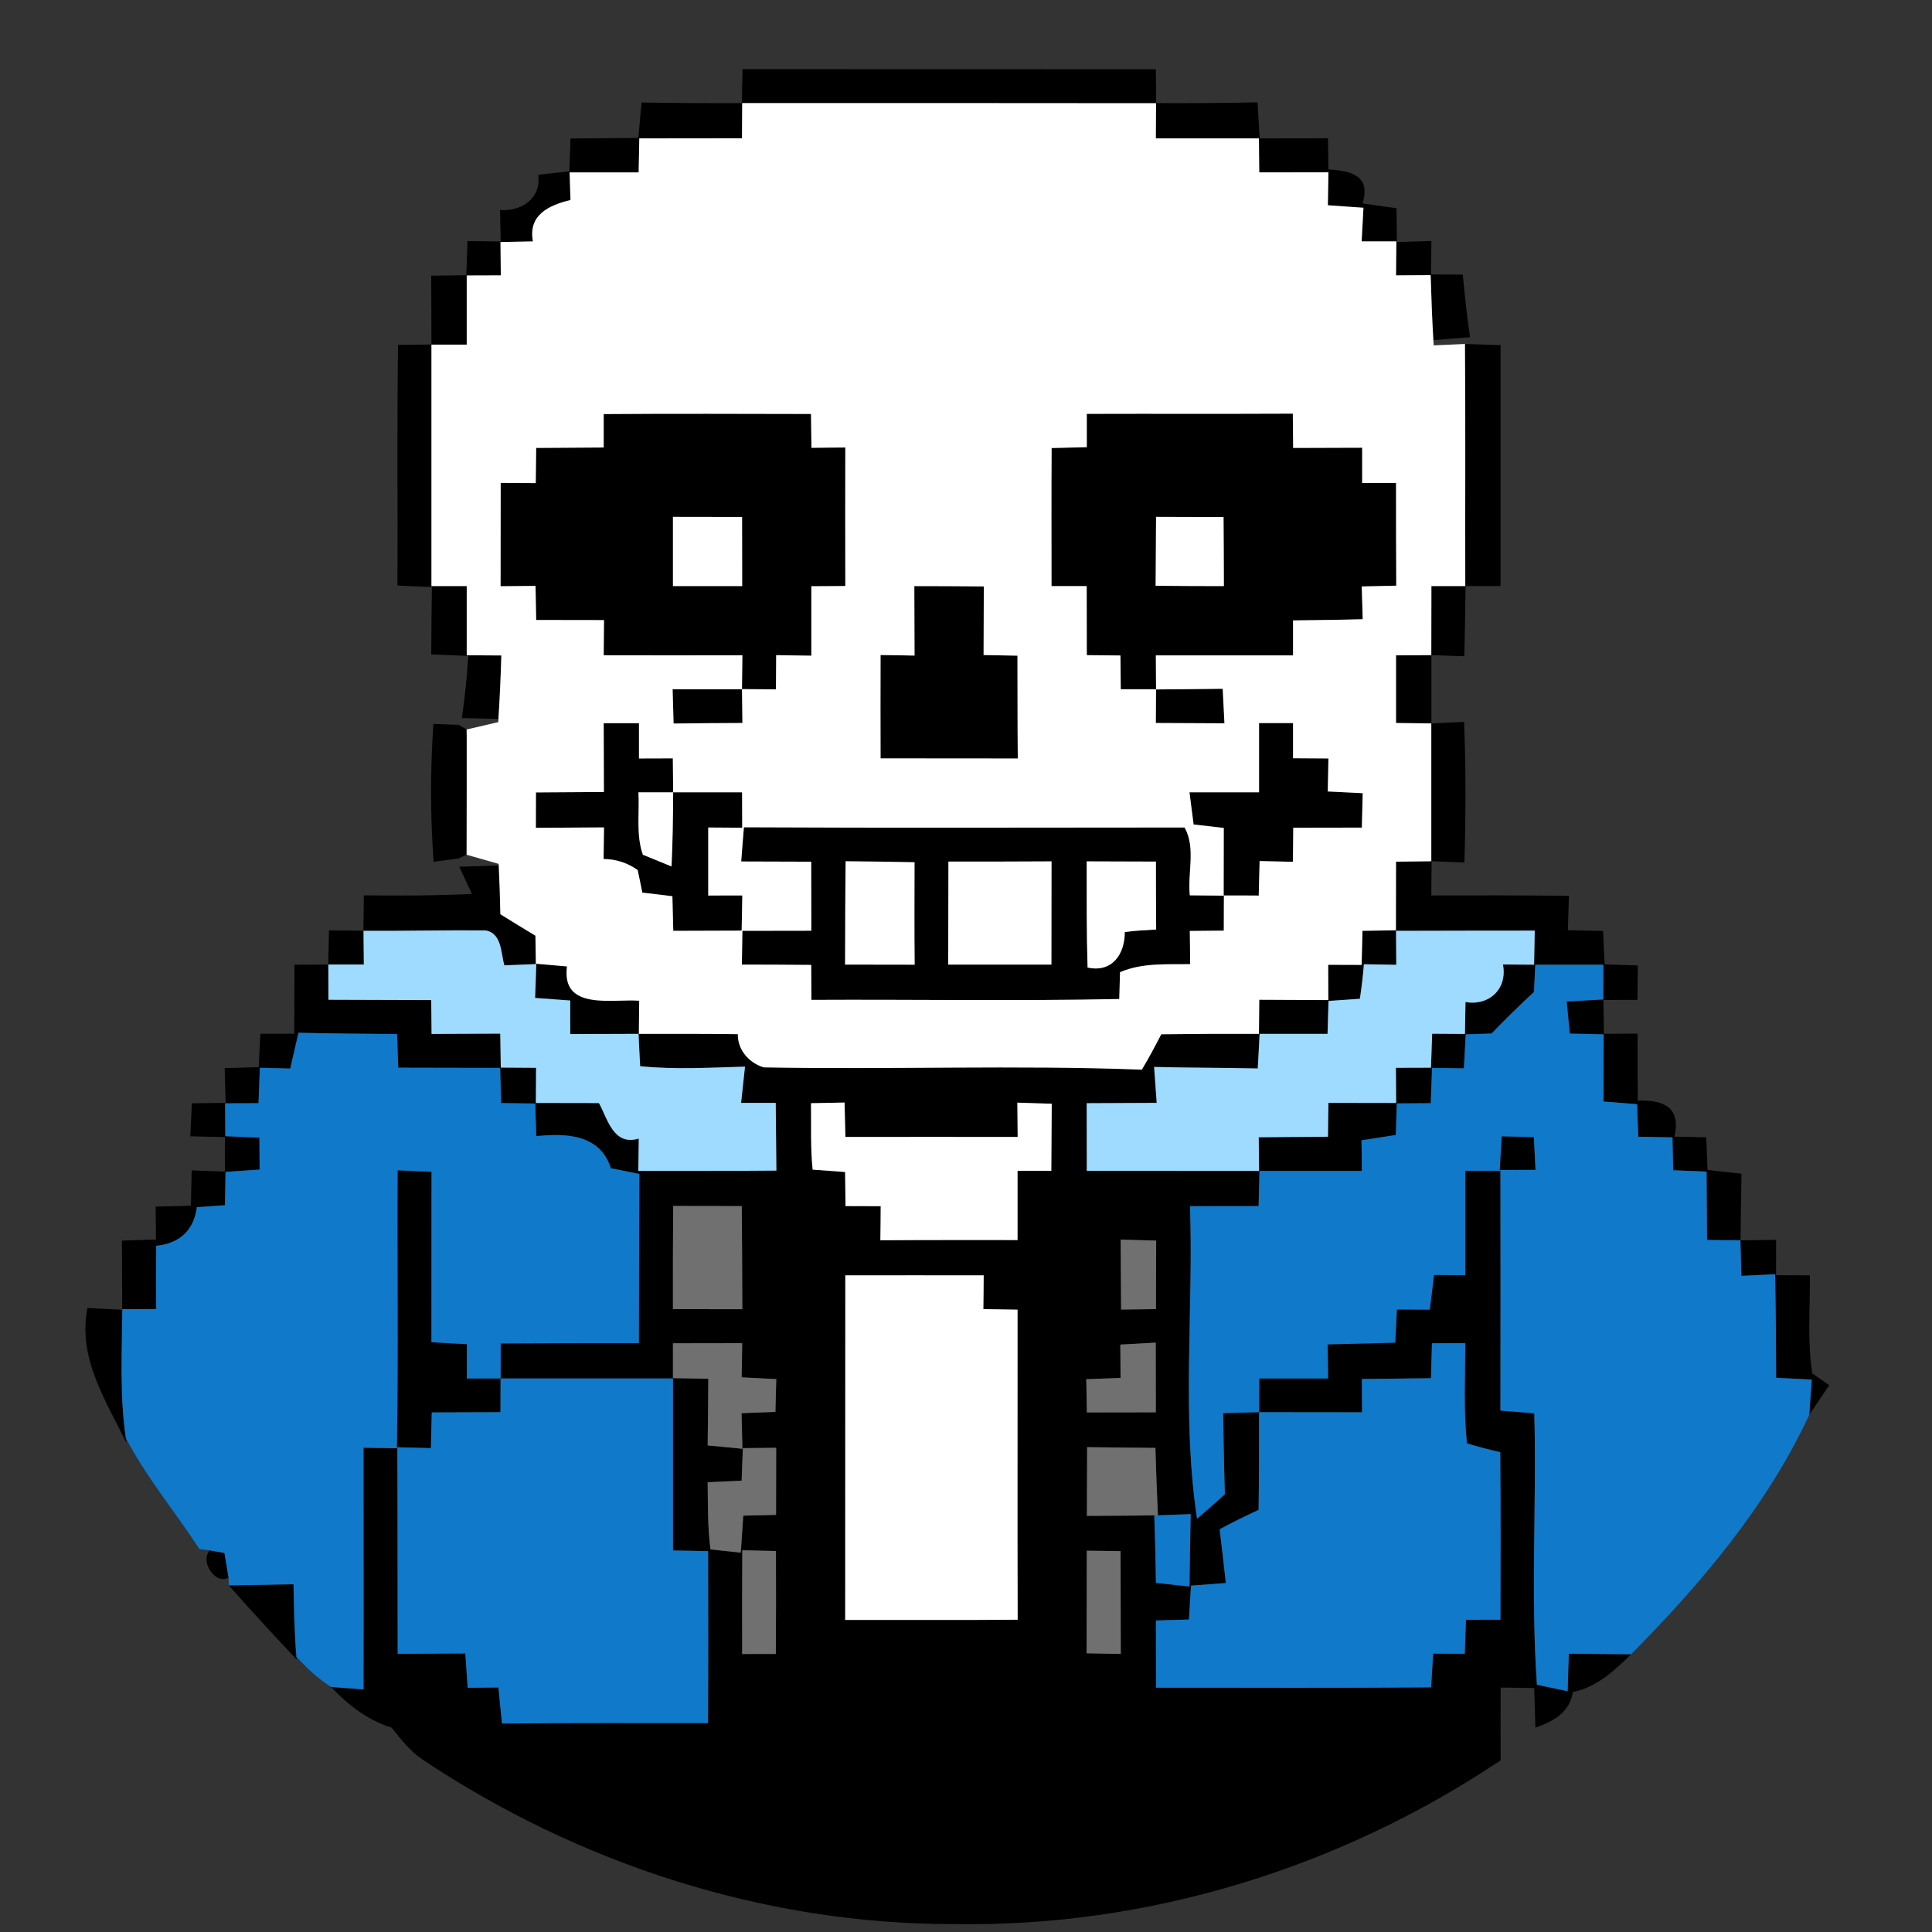 <?xml version="1.0" encoding="UTF-8" ?>
<!DOCTYPE svg PUBLIC "-//W3C//DTD SVG 1.1//EN" "http://www.w3.org/Graphics/SVG/1.1/DTD/svg11.dtd">
<svg width="178pt" height="178pt" viewBox="0 0 178 178" version="1.1" xmlns="http://www.w3.org/2000/svg">
<rect x="0" y="0" width="178" height="178" fill="#333333" stroke="none"/>
<g id="#000000ff">
<path fill="#000000" opacity="1.00" d=" M 68.41 6.37 C 81.10 6.38 93.80 6.37 106.49 6.38 C 106.50 7.16 106.51 8.72 106.52 9.50 C 109.63 9.51 112.75 9.50 115.86 9.43 C 115.91 10.26 116.01 11.92 116.06 12.75 C 118.15 12.75 120.25 12.75 122.35 12.74 C 122.36 13.70 122.38 14.65 122.39 15.61 C 124.47 15.73 126.34 16.19 125.53 18.74 C 126.57 18.89 127.61 19.04 128.66 19.18 C 128.67 19.96 128.69 21.52 128.70 22.30 C 129.49 22.28 131.08 22.23 131.88 22.20 C 131.87 22.97 131.85 24.52 131.84 25.29 C 132.57 25.29 134.04 25.30 134.77 25.30 C 134.96 27.23 135.15 29.16 135.44 31.07 C 134.31 31.15 133.19 31.24 132.06 31.34 C 131.94 29.35 131.87 27.35 131.81 25.35 C 131.01 25.36 129.42 25.37 128.62 25.37 C 128.63 24.59 128.64 23.03 128.65 22.24 C 127.85 22.24 126.25 22.24 125.45 22.24 C 125.49 21.47 125.57 19.92 125.62 19.14 C 124.52 19.06 123.43 18.99 122.34 18.91 C 122.35 18.15 122.38 16.63 122.39 15.87 C 120.26 15.87 118.14 15.88 116.02 15.88 C 116.01 15.10 115.99 13.53 115.99 12.75 C 112.82 12.75 109.65 12.75 106.49 12.75 C 106.50 11.94 106.51 10.32 106.51 9.51 C 93.80 9.49 81.09 9.50 68.38 9.50 C 68.37 10.31 68.36 11.93 68.36 12.74 C 65.20 12.75 62.05 12.75 58.90 12.75 C 58.89 13.53 58.86 15.10 58.84 15.88 C 56.72 15.88 54.60 15.88 52.48 15.88 C 52.50 16.52 52.54 17.79 52.56 18.43 C 50.59 18.90 48.64 19.80 49.10 22.24 C 48.11 22.26 47.11 22.28 46.11 22.30 C 46.12 23.07 46.13 24.60 46.14 25.37 C 45.09 25.38 44.05 25.38 43.00 25.38 C 43.00 27.50 43.00 29.63 43.00 31.75 C 42.19 31.75 40.56 31.75 39.75 31.75 C 39.75 39.17 39.75 46.58 39.75 54.00 C 40.56 54.00 42.19 54.00 43.00 54.00 C 43.00 56.13 43.00 58.25 43.00 60.37 C 43.80 60.37 45.39 60.38 46.19 60.39 C 46.13 62.34 46.05 64.29 45.92 66.24 C 44.80 66.20 43.67 66.18 42.55 66.16 C 42.83 64.26 43.03 62.35 43.14 60.43 C 42.00 60.38 40.87 60.34 39.73 60.29 C 39.75 58.22 39.76 56.15 39.79 54.08 C 39.00 54.05 37.41 53.98 36.62 53.95 C 36.65 46.56 36.57 39.17 36.67 31.78 C 37.44 31.77 38.98 31.75 39.75 31.74 C 39.75 29.63 39.74 27.51 39.73 25.40 C 40.80 25.39 41.88 25.38 42.96 25.36 C 42.99 24.58 43.04 23.00 43.07 22.21 C 43.83 22.22 45.36 22.24 46.13 22.25 C 46.11 21.53 46.08 20.07 46.07 19.35 C 48.03 19.49 49.88 18.30 49.59 16.10 C 50.31 16.02 51.74 15.87 52.46 15.79 C 52.49 14.78 52.53 13.77 52.56 12.76 C 54.65 12.75 56.73 12.73 58.81 12.71 C 58.89 11.89 59.04 10.26 59.11 9.44 C 62.19 9.50 65.27 9.51 68.35 9.50 C 68.36 8.72 68.39 7.16 68.41 6.37 Z" />
<path fill="#000000" opacity="1.00" d=" M 134.97 31.69 C 135.79 31.72 137.43 31.77 138.25 31.80 C 138.25 39.20 138.25 46.59 138.25 53.99 C 137.44 53.99 135.83 54.00 135.03 54.00 C 135.00 56.15 134.96 58.30 134.91 60.46 C 134.16 60.43 132.64 60.39 131.88 60.36 C 131.88 62.46 131.88 64.55 131.88 66.65 C 132.63 66.61 134.14 66.54 134.89 66.51 C 135.06 70.82 135.05 75.14 134.92 79.46 C 134.16 79.43 132.65 79.38 131.90 79.35 C 131.89 80.14 131.87 81.71 131.87 82.50 C 136.09 82.49 140.32 82.48 144.55 82.54 C 144.53 83.33 144.48 84.91 144.45 85.70 C 145.26 85.72 146.88 85.75 147.69 85.77 C 147.74 86.80 147.79 87.82 147.84 88.85 C 148.61 88.88 150.14 88.92 150.90 88.95 C 150.89 89.74 150.87 91.33 150.86 92.12 C 150.08 92.12 148.50 92.13 147.72 92.13 C 147.73 92.91 147.76 94.47 147.78 95.25 C 148.55 95.25 150.10 95.23 150.87 95.23 C 150.87 97.29 150.88 99.35 150.89 101.41 C 153.19 101.31 154.91 101.97 154.27 104.72 C 155.24 104.74 156.22 104.76 157.20 104.78 C 157.24 105.78 157.28 106.79 157.32 107.79 C 158.10 107.88 159.66 108.05 160.45 108.14 C 160.41 110.19 160.38 112.23 160.36 114.28 C 161.18 114.27 162.82 114.24 163.64 114.23 C 163.64 115.04 163.63 116.67 163.63 117.49 C 164.41 117.49 165.97 117.50 166.75 117.50 C 166.78 120.51 166.50 123.56 166.97 126.54 C 167.36 126.81 168.14 127.35 168.53 127.62 C 167.92 128.53 167.30 129.44 166.69 130.35 C 166.75 129.54 166.86 127.92 166.92 127.11 C 166.10 127.06 164.46 126.98 163.64 126.94 C 163.63 123.75 163.61 120.58 163.54 117.40 C 162.76 117.44 161.20 117.51 160.43 117.55 C 160.41 116.73 160.37 115.09 160.35 114.27 C 159.58 114.27 158.04 114.25 157.27 114.24 C 157.26 112.14 157.24 110.04 157.23 107.94 C 156.46 107.91 154.92 107.85 154.15 107.82 C 154.13 107.06 154.10 105.55 154.09 104.79 C 153.30 104.77 151.73 104.74 150.94 104.73 C 150.91 103.98 150.85 102.48 150.83 101.73 C 149.80 101.65 148.77 101.57 147.74 101.49 C 147.74 99.42 147.75 97.36 147.75 95.30 C 146.97 95.28 145.41 95.24 144.63 95.23 C 144.53 94.24 144.44 93.25 144.34 92.27 C 145.19 92.22 146.87 92.13 147.71 92.08 C 147.72 91.28 147.72 89.68 147.72 88.88 C 145.63 88.88 143.54 88.88 141.45 88.88 C 141.42 89.51 141.36 90.76 141.33 91.39 C 139.99 92.63 138.69 93.91 137.42 95.22 C 136.83 95.24 135.64 95.28 135.04 95.30 C 135.00 96.08 134.92 97.65 134.87 98.43 C 134.14 98.42 132.68 98.40 131.94 98.39 C 131.91 99.20 131.85 100.82 131.82 101.64 C 131.04 101.64 129.48 101.65 128.69 101.66 C 128.67 102.39 128.62 103.84 128.60 104.57 C 127.54 104.73 126.49 104.89 125.44 105.06 C 125.45 105.77 125.47 107.18 125.47 107.88 C 122.33 107.88 119.18 107.88 116.04 107.88 C 116.02 108.69 115.98 110.31 115.96 111.12 C 113.85 111.12 111.75 111.12 109.64 111.13 C 109.97 120.72 108.85 130.41 110.29 139.93 C 111.15 139.19 112.00 138.43 112.85 137.67 C 112.77 135.18 112.73 132.69 112.69 130.19 C 113.79 130.16 114.89 130.13 116.00 130.11 C 116.00 133.11 116.00 136.11 115.96 139.11 C 114.74 139.67 113.54 140.26 112.37 140.90 C 112.57 142.54 112.76 144.20 112.94 145.85 C 112.14 145.91 110.53 146.03 109.73 146.09 C 109.67 147.13 109.60 148.17 109.54 149.21 C 108.78 149.23 107.26 149.28 106.50 149.30 C 106.50 151.36 106.50 153.42 106.51 155.49 C 114.96 155.48 123.41 155.54 131.85 155.45 C 131.90 154.68 131.99 153.13 132.04 152.35 C 132.77 152.36 134.22 152.36 134.95 152.37 C 134.98 151.58 135.03 150.02 135.06 149.24 C 135.86 149.23 137.44 149.23 138.24 149.23 C 138.25 144.08 138.27 138.94 138.22 133.79 C 137.18 133.56 136.16 133.29 135.15 132.98 C 134.83 129.92 134.99 126.83 135.00 123.75 C 134.23 123.75 132.70 123.76 131.93 123.76 C 131.91 124.57 131.86 126.18 131.84 126.98 C 129.71 127.00 127.59 127.03 125.47 127.05 C 125.47 127.82 125.48 129.36 125.49 130.12 C 122.32 130.12 119.16 130.12 116.00 130.11 C 116.00 129.33 116.01 127.78 116.01 127.00 C 118.13 127.00 120.24 127.00 122.36 127.00 C 122.35 126.21 122.33 124.64 122.32 123.86 C 124.40 123.80 126.47 123.75 128.55 123.70 C 128.59 122.93 128.66 121.41 128.70 120.64 C 129.46 120.64 130.97 120.65 131.73 120.66 C 131.86 119.59 131.99 118.53 132.12 117.46 C 132.84 117.47 134.28 117.48 135.00 117.48 C 135.00 114.28 135.00 111.08 135.00 107.87 C 135.81 107.87 137.43 107.87 138.24 107.87 C 138.25 115.23 138.25 122.60 138.24 129.96 C 139.02 130.02 140.58 130.15 141.36 130.21 C 141.58 138.55 141.02 146.91 141.60 155.22 C 142.31 155.37 143.72 155.66 144.43 155.81 C 144.45 154.95 144.51 153.22 144.54 152.36 C 146.45 152.37 148.36 152.39 150.28 152.41 C 148.74 153.92 147.11 155.45 144.92 155.89 C 144.62 157.77 143.11 158.61 141.46 159.17 C 141.43 158.26 141.38 156.43 141.35 155.52 C 140.58 155.51 139.03 155.49 138.26 155.48 C 138.25 157.71 138.25 159.94 138.26 162.18 C 123.50 172.08 105.77 177.57 87.97 177.27 C 70.56 177.32 53.34 171.74 38.91 162.10 C 37.77 161.33 36.93 160.23 36.08 159.17 C 33.88 158.49 32.06 157.08 30.50 155.42 C 31.25 155.48 32.74 155.60 33.49 155.65 C 33.51 148.23 33.49 140.80 33.49 133.38 C 34.26 133.39 35.79 133.42 36.56 133.43 C 36.71 124.89 36.58 116.35 36.63 107.82 C 37.42 107.85 38.98 107.93 39.76 107.96 C 39.75 113.20 39.75 118.43 39.75 123.66 C 40.84 123.72 41.93 123.78 43.02 123.84 C 43.02 124.63 43.01 126.21 43.01 127.00 C 43.79 127.00 45.35 127.00 46.12 127.00 C 46.12 127.78 46.11 129.34 46.11 130.11 C 44.00 130.12 41.89 130.12 39.78 130.13 C 39.75 131.22 39.72 132.32 39.70 133.42 C 38.93 133.40 37.38 133.36 36.61 133.34 C 36.64 139.69 36.62 146.04 36.64 152.38 C 38.72 152.36 40.80 152.35 42.87 152.33 C 42.93 153.12 43.03 154.71 43.09 155.50 C 43.80 155.49 45.21 155.48 45.92 155.47 C 46.03 156.57 46.14 157.68 46.25 158.79 C 52.57 158.72 58.90 158.75 65.23 158.75 C 65.26 153.47 65.25 148.19 65.24 142.91 C 64.43 142.89 62.81 142.86 62.00 142.85 C 62.00 137.57 62.00 132.28 62.00 127.00 C 56.71 127.00 51.42 127.00 46.12 127.00 C 46.13 126.20 46.13 124.58 46.13 123.77 C 50.38 123.74 54.62 123.74 58.86 123.74 C 58.88 118.54 58.87 113.35 58.90 108.16 C 58.02 107.98 57.15 107.80 56.28 107.63 C 55.26 104.48 52.15 104.40 49.40 104.68 C 49.38 103.92 49.34 102.42 49.32 101.67 C 48.53 101.66 46.96 101.64 46.17 101.63 C 46.15 100.82 46.10 99.20 46.08 98.39 C 42.95 98.38 39.82 98.37 36.69 98.37 C 36.66 97.59 36.61 96.04 36.58 95.27 C 33.56 95.25 30.53 95.22 27.50 95.15 C 27.25 96.25 26.99 97.35 26.74 98.45 C 26.04 98.43 24.64 98.40 23.94 98.38 C 23.91 99.19 23.85 100.83 23.82 101.64 C 23.05 101.64 21.51 101.65 20.74 101.65 C 20.74 102.41 20.75 103.92 20.76 104.68 C 21.80 104.73 22.85 104.77 23.90 104.81 C 23.91 105.55 23.92 107.02 23.92 107.76 C 23.14 107.81 21.57 107.91 20.78 107.97 C 20.77 108.73 20.74 110.27 20.73 111.04 C 20.08 111.09 18.78 111.18 18.14 111.22 C 17.86 113.36 16.54 114.57 14.39 114.78 C 14.38 116.71 14.38 118.66 14.39 120.60 C 13.61 120.60 12.05 120.62 11.27 120.62 C 11.24 124.58 11.02 128.56 11.59 132.48 L 11.66 132.95 C 9.74 129.02 7.14 125.11 8.06 120.51 C 8.86 120.55 10.46 120.63 11.26 120.67 C 11.25 118.54 11.24 116.42 11.23 114.30 C 12.01 114.27 13.58 114.22 14.37 114.20 C 14.36 113.44 14.35 111.93 14.34 111.17 C 15.16 111.15 16.78 111.11 17.59 111.09 C 17.61 110.00 17.64 108.92 17.66 107.83 C 18.43 107.86 19.96 107.92 20.73 107.94 C 20.73 107.15 20.72 105.56 20.72 104.76 C 19.92 104.75 18.33 104.71 17.53 104.69 C 17.58 103.68 17.63 102.66 17.68 101.65 C 18.45 101.64 20.01 101.62 20.79 101.61 C 20.77 100.81 20.72 99.21 20.70 98.41 C 21.75 98.38 22.79 98.35 23.84 98.32 C 23.87 97.55 23.95 96.01 23.99 95.24 C 24.77 95.24 26.33 95.24 27.11 95.24 C 27.12 93.12 27.13 91.00 27.13 88.88 C 27.91 88.88 29.46 88.87 30.24 88.87 C 30.26 87.82 30.28 86.77 30.31 85.72 C 31.10 85.73 32.69 85.74 33.48 85.75 C 33.49 84.94 33.51 83.31 33.52 82.49 C 36.84 82.53 40.16 82.52 43.48 82.36 L 42.31 79.85 C 43.52 79.82 44.74 79.79 45.95 79.74 C 46.02 81.24 46.07 82.73 46.10 84.23 C 47.17 84.90 48.25 85.56 49.33 86.21 C 49.35 87.07 49.36 87.93 49.37 88.79 C 50.09 88.85 51.53 88.98 52.24 89.04 C 51.69 93.15 56.45 92.01 58.89 92.20 C 58.88 92.96 58.87 94.49 58.86 95.25 C 61.90 95.25 64.94 95.24 67.98 95.28 C 67.95 96.75 69.04 97.94 70.36 98.34 C 81.97 98.56 93.59 98.11 105.20 98.55 C 105.84 97.49 106.42 96.39 106.99 95.29 C 109.99 95.25 112.99 95.24 115.99 95.25 C 116.00 94.46 116.01 92.90 116.02 92.11 C 118.14 92.12 120.26 92.13 122.38 92.14 C 122.38 91.33 122.37 89.70 122.37 88.89 C 123.14 88.89 124.68 88.90 125.45 88.90 C 125.48 87.85 125.50 86.80 125.53 85.76 C 126.30 85.75 127.84 85.72 128.61 85.71 C 128.62 83.60 128.62 81.50 128.62 79.39 C 129.70 79.38 130.79 79.36 131.87 79.35 C 131.87 75.12 131.87 70.88 131.87 66.65 C 130.79 66.63 129.70 66.62 128.62 66.61 C 128.62 64.54 128.62 62.46 128.62 60.38 C 129.43 60.38 131.05 60.37 131.87 60.36 C 131.87 58.24 131.87 56.12 131.88 54.00 C 132.66 54.00 134.22 54.00 135.00 54.00 C 134.98 46.56 135.03 39.13 134.97 31.69 M 33.49 85.76 C 33.50 86.53 33.51 88.08 33.52 88.86 C 32.70 88.86 31.07 88.86 30.25 88.86 C 30.25 89.67 30.26 91.30 30.26 92.11 C 33.42 92.13 36.57 92.12 39.73 92.14 C 39.74 92.92 39.75 94.48 39.76 95.26 C 41.87 95.25 43.98 95.24 46.09 95.23 C 46.10 96.01 46.13 97.58 46.14 98.36 C 47.22 98.37 48.31 98.37 49.39 98.38 C 49.39 99.19 49.38 100.81 49.37 101.62 C 51.31 101.62 53.24 101.62 55.18 101.63 C 55.99 103.07 56.49 105.60 58.85 104.90 C 58.84 105.89 58.83 106.89 58.81 107.88 C 63.05 107.87 67.29 107.89 71.53 107.85 C 71.51 105.77 71.49 103.69 71.47 101.61 C 70.68 101.61 69.08 101.61 68.28 101.61 C 68.37 100.78 68.55 99.11 68.64 98.27 C 65.42 98.36 62.19 98.56 58.98 98.23 C 58.94 97.49 58.86 95.99 58.83 95.25 C 56.73 95.25 54.64 95.26 52.54 95.27 C 52.54 94.24 52.53 93.20 52.54 92.18 C 51.73 92.12 50.11 92.00 49.30 91.94 C 49.33 91.16 49.39 89.60 49.41 88.82 C 48.68 88.85 47.20 88.91 46.47 88.94 C 46.14 87.82 46.25 85.93 44.69 85.72 C 40.96 85.69 37.23 85.78 33.49 85.76 M 128.62 85.76 C 128.63 86.54 128.64 88.10 128.64 88.89 C 127.90 88.87 126.41 88.85 125.66 88.84 C 125.57 89.91 125.45 90.96 125.29 92.02 C 124.56 92.07 123.12 92.17 122.40 92.22 C 122.37 93.23 122.34 94.24 122.31 95.25 C 120.22 95.25 118.14 95.25 116.05 95.25 C 116.01 96.04 115.93 97.64 115.88 98.44 C 112.70 98.37 109.51 98.38 106.33 98.30 C 106.39 99.13 106.51 100.79 106.57 101.61 C 104.42 101.62 102.27 101.63 100.12 101.64 C 100.12 103.71 100.13 105.79 100.13 107.87 C 105.42 107.88 110.71 107.87 116.00 107.88 C 115.99 107.11 115.98 105.55 115.97 104.78 C 118.10 104.76 120.22 104.74 122.35 104.73 C 122.36 103.95 122.38 102.39 122.39 101.61 C 124.47 101.62 126.55 101.62 128.63 101.62 C 128.62 100.81 128.61 99.19 128.61 98.38 C 129.68 98.37 130.76 98.37 131.84 98.37 C 131.87 97.59 131.92 96.02 131.95 95.24 C 132.70 95.24 134.22 95.25 134.97 95.26 C 134.98 94.53 135.01 93.05 135.02 92.32 C 137.19 92.70 138.91 91.11 138.47 88.86 C 139.18 88.87 140.62 88.88 141.34 88.88 C 141.35 88.10 141.38 86.53 141.40 85.74 C 137.14 85.75 132.88 85.74 128.62 85.76 M 74.72 101.64 C 74.75 103.68 74.66 105.73 74.87 107.76 C 75.62 107.82 77.11 107.92 77.86 107.98 C 77.87 109.03 77.88 110.07 77.90 111.12 C 78.98 111.12 80.06 111.13 81.14 111.13 C 81.14 111.91 81.12 113.49 81.11 114.27 C 85.32 114.24 89.54 114.25 93.75 114.25 C 93.75 112.12 93.75 110.00 93.75 107.87 C 94.52 107.87 96.08 107.87 96.86 107.87 C 96.87 105.81 96.88 103.75 96.90 101.69 C 95.84 101.65 94.78 101.62 93.73 101.59 C 93.74 102.38 93.75 103.96 93.76 104.75 C 88.47 104.75 83.18 104.74 77.89 104.75 C 77.86 103.70 77.84 102.64 77.81 101.58 C 76.78 101.60 75.75 101.62 74.72 101.64 M 62.02 111.11 C 62.00 114.28 61.99 117.45 62.00 120.61 C 64.12 120.62 66.25 120.62 68.39 120.62 C 68.38 117.45 68.37 114.29 68.34 111.12 C 66.24 111.12 64.13 111.12 62.02 111.11 M 103.25 114.21 C 103.26 116.35 103.27 118.50 103.29 120.65 C 104.36 120.63 105.43 120.62 106.50 120.61 C 106.50 118.50 106.51 116.40 106.52 114.30 C 105.43 114.27 104.34 114.24 103.25 114.21 M 77.88 117.50 C 77.87 128.08 77.88 138.67 77.87 149.25 C 83.17 149.24 88.46 149.27 93.76 149.23 C 93.73 139.71 93.76 130.19 93.75 120.66 C 92.70 120.64 91.65 120.62 90.60 120.61 C 90.61 119.83 90.63 118.28 90.63 117.50 C 86.38 117.49 82.13 117.50 77.88 117.50 M 62.00 123.76 C 62.00 124.56 62.00 126.17 62.00 126.97 C 62.81 126.99 64.45 127.02 65.26 127.03 C 65.24 129.07 65.23 131.12 65.20 133.17 C 66.00 133.24 67.60 133.40 68.40 133.48 C 68.38 132.66 68.34 131.02 68.32 130.20 C 69.10 130.17 70.66 130.11 71.44 130.08 C 71.46 129.33 71.50 127.81 71.52 127.06 C 70.72 127.02 69.12 126.94 68.33 126.90 C 68.34 126.11 68.37 124.53 68.38 123.75 C 66.25 123.75 64.13 123.75 62.00 123.76 M 103.22 123.88 C 103.22 124.65 103.24 126.18 103.24 126.95 C 102.45 126.98 100.87 127.04 100.08 127.07 C 100.09 127.84 100.13 129.36 100.14 130.13 C 102.26 130.12 104.37 130.12 106.49 130.12 C 106.49 127.98 106.49 125.84 106.48 123.70 C 105.66 123.74 104.03 123.83 103.22 123.88 M 100.16 133.33 C 100.15 135.44 100.14 137.55 100.14 139.66 C 102.21 139.65 104.28 139.65 106.35 139.61 C 106.42 141.68 106.47 143.76 106.50 145.83 C 107.27 145.92 108.82 146.08 109.59 146.17 C 109.62 143.94 109.65 141.72 109.70 139.50 C 108.95 139.53 107.44 139.58 106.68 139.61 C 106.58 137.54 106.51 135.47 106.45 133.40 C 104.35 133.38 102.25 133.36 100.16 133.33 M 68.44 133.42 C 68.41 134.17 68.36 135.67 68.33 136.42 C 67.54 136.46 65.98 136.52 65.20 136.56 C 65.23 138.62 65.19 140.70 65.46 142.75 C 66.16 142.83 67.55 142.97 68.25 143.05 C 68.33 141.91 68.40 140.78 68.48 139.64 C 69.23 139.63 70.74 139.59 71.50 139.57 C 71.50 137.51 71.50 135.45 71.51 133.39 C 70.74 133.40 69.21 133.41 68.44 133.42 M 68.39 142.83 C 68.37 146.02 68.37 149.20 68.38 152.39 C 69.16 152.38 70.71 152.38 71.48 152.38 C 71.50 149.22 71.50 146.06 71.49 142.90 C 70.71 142.88 69.16 142.85 68.39 142.83 M 100.13 142.87 C 100.13 146.02 100.12 149.17 100.11 152.32 C 100.90 152.34 102.47 152.36 103.26 152.38 C 103.25 149.22 103.25 146.06 103.24 142.91 C 102.46 142.90 100.91 142.88 100.13 142.87 Z" />
<path fill="#000000" opacity="1.00" d=" M 55.62 38.15 C 61.99 38.10 68.36 38.13 74.72 38.14 C 74.73 38.92 74.75 40.48 74.76 41.26 C 75.54 41.25 77.10 41.23 77.88 41.23 C 77.87 45.48 77.87 49.73 77.88 53.99 C 77.10 53.99 75.53 54.00 74.75 54.01 C 74.75 56.14 74.75 58.28 74.75 60.41 C 73.94 60.40 72.32 60.37 71.51 60.36 C 71.50 61.15 71.49 62.72 71.49 63.51 C 70.71 63.50 69.14 63.50 68.36 63.49 C 68.37 62.71 68.39 61.15 68.40 60.37 C 64.14 60.38 59.88 60.38 55.62 60.37 C 55.63 59.56 55.64 57.94 55.65 57.13 C 53.56 57.13 51.48 57.12 49.40 57.12 C 49.38 56.07 49.36 55.02 49.34 53.98 C 48.53 53.99 46.93 54.00 46.12 54.01 C 46.12 50.83 46.12 47.66 46.13 44.49 C 46.94 44.49 48.55 44.50 49.36 44.51 C 49.37 43.70 49.39 42.08 49.40 41.27 C 51.47 41.25 53.55 41.25 55.62 41.23 C 55.62 40.46 55.62 38.92 55.62 38.15 M 62.00 47.62 C 62.00 49.75 62.00 51.87 62.00 54.00 C 64.13 54.00 66.25 54.00 68.38 54.00 C 68.38 51.88 68.37 49.75 68.37 47.63 C 66.25 47.62 64.12 47.62 62.00 47.62 Z" />
<path fill="#000000" opacity="1.00" d=" M 100.13 38.13 C 106.46 38.11 112.78 38.14 119.11 38.11 C 119.12 39.16 119.13 40.22 119.14 41.27 C 121.26 41.26 123.38 41.25 125.50 41.25 C 125.50 42.06 125.50 43.69 125.50 44.50 C 126.28 44.50 127.84 44.50 128.62 44.50 C 128.62 47.65 128.62 50.81 128.64 53.96 C 127.85 53.98 126.26 54.01 125.46 54.03 C 125.48 54.79 125.53 56.29 125.55 57.05 C 123.41 57.11 121.27 57.13 119.13 57.16 C 119.13 57.96 119.13 59.57 119.13 60.38 C 114.92 60.38 110.70 60.38 106.49 60.38 C 106.50 61.16 106.50 62.72 106.51 63.50 C 105.70 63.50 104.07 63.50 103.26 63.50 C 103.25 62.72 103.24 61.17 103.23 60.39 C 102.46 60.38 100.91 60.37 100.13 60.36 C 100.13 58.24 100.12 56.12 100.12 54.00 C 99.31 54.00 97.69 54.00 96.88 54.00 C 96.88 49.76 96.86 45.52 96.89 41.28 C 97.97 41.26 99.05 41.23 100.13 41.20 C 100.13 40.44 100.13 38.90 100.13 38.13 M 106.51 47.62 C 106.50 49.73 106.49 51.85 106.47 53.97 C 108.57 53.99 110.66 54.00 112.76 54.00 C 112.75 51.88 112.75 49.76 112.73 47.64 C 110.66 47.63 108.58 47.62 106.51 47.62 Z" />
<path fill="#000000" opacity="1.00" d=" M 84.24 54.00 C 86.38 54.00 88.51 54.01 90.64 54.03 C 90.63 56.13 90.62 58.24 90.62 60.35 C 91.40 60.37 92.96 60.39 93.74 60.41 C 93.75 63.57 93.74 66.72 93.77 69.88 C 89.56 69.87 85.34 69.88 81.13 69.87 C 81.12 66.69 81.12 63.52 81.13 60.35 C 81.91 60.36 83.48 60.38 84.26 60.40 C 84.25 58.26 84.25 56.13 84.24 54.00 Z" />
<path fill="#000000" opacity="1.00" d=" M 61.97 63.50 C 64.10 63.50 66.23 63.50 68.36 63.50 C 68.37 64.54 68.38 65.58 68.40 66.61 C 66.29 66.62 64.17 66.63 62.06 66.66 C 62.04 65.87 61.99 64.29 61.97 63.50 Z" />
<path fill="#000000" opacity="1.00" d=" M 106.51 63.52 C 108.56 63.50 110.60 63.49 112.65 63.46 C 112.71 64.52 112.76 65.58 112.81 66.64 C 110.70 66.63 108.60 66.62 106.49 66.61 C 106.49 65.84 106.50 64.29 106.51 63.52 Z" />
<path fill="#000000" opacity="1.00" d=" M 39.93 66.70 C 40.52 66.72 41.68 66.76 42.26 66.78 L 42.99 67.21 L 43.00 67.91 C 43.01 71.38 42.99 74.85 42.99 78.33 L 42.99 78.75 L 42.26 79.09 C 41.68 79.17 40.52 79.32 39.95 79.40 C 39.64 75.17 39.64 70.92 39.93 66.70 Z" />
<path fill="#000000" opacity="1.00" d=" M 55.62 66.63 C 56.43 66.63 58.05 66.63 58.87 66.63 C 58.87 67.71 58.87 68.79 58.87 69.88 C 59.65 69.88 61.21 69.87 61.99 69.87 C 62.00 70.66 62.01 72.22 62.02 73.00 C 61.22 73.00 59.62 73.00 58.82 73.00 C 58.93 74.91 58.58 76.91 59.23 78.75 C 59.89 79.02 61.21 79.56 61.87 79.83 C 61.98 77.55 62.01 75.28 62.02 73.00 C 64.13 73.00 66.25 73.00 68.37 73.00 C 68.37 73.82 68.38 75.45 68.38 76.26 C 67.60 76.26 66.03 76.25 65.25 76.24 C 65.25 78.33 65.25 80.42 65.25 82.51 C 66.04 82.50 67.61 82.50 68.39 82.50 C 68.38 83.31 68.34 84.93 68.33 85.74 C 66.23 85.75 64.13 85.75 62.03 85.76 C 62.01 84.96 61.97 83.36 61.95 82.57 C 61.26 82.48 59.88 82.32 59.18 82.24 C 59.08 81.72 58.86 80.68 58.75 80.16 C 57.82 79.50 56.78 79.16 55.61 79.14 C 55.62 78.41 55.64 76.96 55.65 76.23 C 53.56 76.25 51.46 76.25 49.37 76.27 C 49.37 75.46 49.38 73.82 49.38 73.01 C 51.47 73.00 53.55 72.99 55.64 72.97 C 55.63 70.86 55.62 68.74 55.62 66.63 Z" />
<path fill="#000000" opacity="1.00" d=" M 116.00 66.62 C 116.78 66.62 118.35 66.62 119.13 66.62 C 119.13 67.43 119.13 69.05 119.13 69.86 C 119.94 69.87 121.58 69.87 122.39 69.88 C 122.38 70.64 122.34 72.16 122.33 72.92 C 123.40 72.97 124.48 73.03 125.55 73.08 C 125.52 74.14 125.49 75.20 125.47 76.25 C 123.36 76.25 121.26 76.25 119.15 76.26 C 119.14 77.04 119.13 78.61 119.12 79.40 C 118.35 79.38 116.82 79.35 116.05 79.33 C 116.03 80.13 115.99 81.71 115.97 82.51 C 115.16 82.50 113.55 82.50 112.74 82.50 C 112.75 80.42 112.75 78.35 112.75 76.28 C 112.06 76.20 110.67 76.04 109.97 75.96 C 109.88 75.22 109.69 73.74 109.59 73.00 C 111.73 73.00 113.86 73.00 116.00 73.00 C 116.00 70.87 116.00 68.75 116.00 66.62 Z" />
<path fill="#000000" opacity="1.00" d=" M 68.54 76.22 C 82.07 76.29 95.61 76.24 109.14 76.24 C 110.19 78.12 109.40 80.43 109.62 82.49 C 110.67 82.50 111.71 82.51 112.76 82.52 C 112.76 83.33 112.75 84.93 112.75 85.74 C 111.97 85.75 110.41 85.76 109.62 85.77 C 109.63 86.54 109.65 88.07 109.65 88.83 C 107.48 88.86 105.23 88.69 103.19 89.57 C 103.17 90.19 103.14 91.42 103.12 92.04 C 93.67 92.24 84.21 92.07 74.76 92.12 C 74.75 91.31 74.75 89.70 74.74 88.90 C 72.61 88.88 70.48 88.87 68.35 88.87 C 68.36 88.09 68.39 86.54 68.40 85.76 C 70.51 85.75 72.63 85.75 74.75 85.75 C 74.75 83.63 74.75 81.51 74.74 79.39 C 72.59 79.38 70.44 79.37 68.29 79.37 C 68.35 78.58 68.47 77.00 68.54 76.22 M 77.91 79.35 C 77.87 82.52 77.87 85.70 77.86 88.87 C 80.00 88.87 82.13 88.87 84.27 88.88 C 84.24 85.73 84.25 82.58 84.26 79.44 C 82.14 79.39 80.03 79.37 77.91 79.35 M 87.38 79.38 C 87.37 82.55 87.37 85.71 87.36 88.87 C 90.53 88.87 93.70 88.88 96.87 88.87 C 96.88 85.70 96.87 82.53 96.88 79.36 C 93.71 79.38 90.54 79.38 87.38 79.38 M 100.12 79.36 C 100.12 82.62 100.10 85.88 100.20 89.14 C 102.43 89.64 103.64 87.94 103.63 85.87 C 104.59 85.74 105.55 85.70 106.52 85.64 C 106.50 83.55 106.50 81.46 106.50 79.38 C 104.37 79.38 102.25 79.37 100.12 79.36 Z" />
<path fill="#000000" opacity="1.00" d=" M 138.36 104.69 C 139.34 104.71 140.33 104.74 141.32 104.76 C 141.37 105.77 141.42 106.77 141.47 107.78 C 140.37 107.79 139.27 107.79 138.17 107.80 C 138.23 106.76 138.29 105.72 138.36 104.69 Z" />
<path fill="#000000" opacity="1.00" d=" M 19.34 142.84 C 19.68 142.90 20.34 143.02 20.68 143.08 C 20.77 143.65 20.96 144.78 21.06 145.35 C 19.82 146.06 18.37 143.78 19.34 142.84 Z" />
<path fill="#000000" opacity="1.00" d=" M 21.08 146.06 C 23.06 146.02 25.05 145.99 27.04 145.96 C 27.09 148.19 27.12 150.42 27.31 152.64 L 27.33 152.89 C 25.21 150.64 23.11 148.38 21.08 146.06 Z" />
</g>
<g id="#ffffffff">
<path fill="#ffffff" opacity="1.00" d=" M 68.38 9.50 C 81.09 9.50 93.80 9.49 106.51 9.51 C 106.51 10.32 106.50 11.94 106.49 12.75 C 109.65 12.75 112.82 12.75 115.99 12.75 C 115.99 13.53 116.01 15.10 116.02 15.88 C 118.14 15.88 120.26 15.87 122.39 15.87 C 122.38 16.63 122.35 18.15 122.34 18.91 C 123.43 18.99 124.52 19.06 125.62 19.14 C 125.57 19.92 125.49 21.47 125.45 22.24 C 126.25 22.24 127.85 22.24 128.65 22.24 C 128.64 23.03 128.63 24.59 128.62 25.37 C 129.42 25.37 131.01 25.36 131.81 25.35 C 131.87 27.35 131.94 29.35 132.06 31.34 L 132.09 31.82 C 132.81 31.79 134.25 31.72 134.97 31.69 C 135.03 39.13 134.98 46.56 135.00 54.00 C 134.22 54.00 132.66 54.00 131.88 54.00 C 131.87 56.12 131.87 58.24 131.87 60.36 C 131.05 60.37 129.43 60.38 128.62 60.38 C 128.62 62.46 128.62 64.54 128.62 66.61 C 129.70 66.62 130.79 66.63 131.87 66.65 C 131.87 70.88 131.87 75.12 131.87 79.35 C 130.79 79.36 129.70 79.38 128.62 79.39 C 128.62 81.50 128.62 83.60 128.61 85.71 C 127.84 85.72 126.30 85.75 125.53 85.76 C 125.50 86.80 125.48 87.85 125.45 88.90 C 124.68 88.90 123.14 88.89 122.37 88.89 C 122.37 89.70 122.38 91.33 122.38 92.14 C 120.26 92.13 118.14 92.12 116.02 92.11 C 116.01 92.90 116.00 94.46 115.99 95.25 C 112.99 95.24 109.99 95.25 106.99 95.29 C 106.42 96.39 105.84 97.49 105.20 98.55 C 93.59 98.11 81.97 98.56 70.36 98.34 C 69.04 97.94 67.95 96.75 67.98 95.28 C 64.94 95.24 61.90 95.25 58.86 95.25 C 58.87 94.49 58.88 92.96 58.89 92.20 C 56.45 92.01 51.69 93.15 52.24 89.04 C 51.53 88.98 50.09 88.85 49.37 88.79 C 49.36 87.93 49.35 87.07 49.33 86.21 C 48.25 85.56 47.17 84.90 46.10 84.23 C 46.07 82.73 46.02 81.24 45.95 79.74 L 45.94 79.59 C 45.20 79.38 43.73 78.96 42.99 78.75 L 42.99 78.33 C 42.99 74.85 43.01 71.38 43.00 67.91 L 42.99 67.21 C 43.72 67.04 45.18 66.70 45.91 66.53 L 45.92 66.24 C 46.05 64.29 46.13 62.34 46.19 60.39 C 45.39 60.38 43.80 60.37 43.00 60.37 C 43.00 58.25 43.00 56.13 43.00 54.00 C 42.19 54.00 40.56 54.00 39.75 54.00 C 39.75 46.58 39.75 39.17 39.75 31.75 C 40.56 31.75 42.19 31.75 43.00 31.75 C 43.00 29.63 43.00 27.50 43.00 25.38 C 44.05 25.38 45.09 25.38 46.14 25.37 C 46.13 24.60 46.12 23.07 46.11 22.30 C 47.11 22.28 48.11 22.26 49.10 22.24 C 48.64 19.80 50.59 18.90 52.56 18.43 C 52.54 17.79 52.50 16.52 52.48 15.88 C 54.60 15.88 56.72 15.88 58.84 15.88 C 58.86 15.10 58.89 13.53 58.90 12.75 C 62.05 12.75 65.20 12.75 68.36 12.74 C 68.36 11.93 68.37 10.31 68.38 9.50 M 55.62 38.15 C 55.62 38.92 55.62 40.46 55.62 41.23 C 53.55 41.25 51.47 41.25 49.40 41.27 C 49.39 42.08 49.37 43.70 49.36 44.51 C 48.55 44.50 46.94 44.49 46.13 44.49 C 46.12 47.66 46.12 50.83 46.12 54.01 C 46.93 54.00 48.53 53.99 49.34 53.98 C 49.36 55.02 49.38 56.07 49.40 57.12 C 51.48 57.12 53.56 57.13 55.65 57.13 C 55.64 57.94 55.63 59.56 55.62 60.37 C 59.88 60.38 64.14 60.38 68.40 60.37 C 68.39 61.15 68.37 62.71 68.36 63.49 C 69.14 63.50 70.71 63.50 71.49 63.51 C 71.49 62.72 71.50 61.15 71.51 60.36 C 72.32 60.37 73.94 60.40 74.75 60.41 C 74.75 58.28 74.75 56.14 74.75 54.01 C 75.53 54.00 77.10 53.99 77.88 53.99 C 77.87 49.73 77.87 45.48 77.88 41.23 C 77.10 41.23 75.54 41.25 74.76 41.26 C 74.75 40.48 74.73 38.92 74.72 38.14 C 68.36 38.13 61.99 38.10 55.62 38.15 M 100.13 38.13 C 100.13 38.90 100.13 40.44 100.13 41.20 C 99.05 41.23 97.97 41.26 96.89 41.28 C 96.86 45.52 96.88 49.76 96.88 54.00 C 97.69 54.00 99.31 54.00 100.12 54.00 C 100.12 56.12 100.13 58.24 100.13 60.36 C 100.91 60.37 102.46 60.38 103.23 60.39 C 103.24 61.17 103.25 62.72 103.26 63.50 C 104.07 63.50 105.70 63.50 106.51 63.50 C 106.50 62.72 106.50 61.16 106.49 60.38 C 110.70 60.38 114.92 60.38 119.13 60.38 C 119.13 59.57 119.13 57.96 119.13 57.16 C 121.27 57.13 123.41 57.11 125.55 57.05 C 125.53 56.29 125.48 54.79 125.46 54.03 C 126.26 54.01 127.85 53.98 128.64 53.96 C 128.62 50.81 128.62 47.65 128.62 44.50 C 127.84 44.50 126.28 44.50 125.50 44.50 C 125.50 43.69 125.50 42.06 125.50 41.25 C 123.38 41.25 121.26 41.26 119.14 41.27 C 119.13 40.22 119.12 39.16 119.11 38.11 C 112.78 38.14 106.46 38.11 100.13 38.13 M 84.24 54.00 C 84.25 56.13 84.25 58.26 84.26 60.40 C 83.48 60.38 81.91 60.36 81.13 60.35 C 81.12 63.52 81.12 66.69 81.13 69.87 C 85.34 69.88 89.56 69.87 93.77 69.88 C 93.74 66.72 93.75 63.57 93.74 60.41 C 92.96 60.39 91.40 60.37 90.62 60.35 C 90.62 58.24 90.63 56.13 90.64 54.03 C 88.51 54.01 86.38 54.00 84.24 54.00 M 61.97 63.50 C 61.99 64.29 62.04 65.87 62.06 66.66 C 64.17 66.63 66.29 66.62 68.40 66.61 C 68.38 65.58 68.37 64.54 68.36 63.50 C 66.23 63.50 64.10 63.50 61.97 63.50 M 106.51 63.52 C 106.50 64.29 106.49 65.84 106.49 66.61 C 108.60 66.62 110.70 66.63 112.81 66.64 C 112.76 65.58 112.71 64.52 112.65 63.46 C 110.60 63.49 108.56 63.50 106.51 63.52 M 55.62 66.63 C 55.62 68.74 55.63 70.86 55.64 72.97 C 53.55 72.99 51.47 73.00 49.38 73.01 C 49.38 73.82 49.37 75.46 49.37 76.27 C 51.46 76.25 53.56 76.25 55.65 76.23 C 55.64 76.96 55.62 78.41 55.61 79.14 C 56.78 79.16 57.82 79.50 58.75 80.16 C 58.86 80.68 59.08 81.72 59.18 82.24 C 59.88 82.32 61.26 82.48 61.95 82.57 C 61.97 83.36 62.01 84.96 62.03 85.76 C 64.13 85.75 66.23 85.75 68.33 85.74 C 68.34 84.93 68.38 83.31 68.39 82.50 C 67.61 82.50 66.04 82.50 65.25 82.51 C 65.25 80.42 65.25 78.33 65.25 76.24 C 66.03 76.25 67.60 76.26 68.38 76.26 C 68.38 75.45 68.37 73.82 68.37 73.00 C 66.25 73.00 64.13 73.00 62.02 73.00 C 62.01 72.22 62.00 70.66 61.99 69.87 C 61.21 69.87 59.65 69.88 58.87 69.88 C 58.87 68.79 58.87 67.71 58.87 66.63 C 58.05 66.63 56.43 66.63 55.62 66.63 M 116.00 66.62 C 116.00 68.75 116.00 70.87 116.00 73.00 C 113.86 73.00 111.73 73.00 109.59 73.00 C 109.69 73.74 109.88 75.22 109.97 75.96 C 110.67 76.04 112.06 76.20 112.75 76.28 C 112.75 78.35 112.75 80.42 112.74 82.50 C 113.55 82.50 115.16 82.50 115.97 82.51 C 115.99 81.71 116.03 80.13 116.05 79.33 C 116.82 79.35 118.35 79.38 119.12 79.40 C 119.13 78.61 119.14 77.04 119.15 76.26 C 121.26 76.25 123.36 76.25 125.47 76.25 C 125.49 75.20 125.52 74.14 125.55 73.08 C 124.48 73.03 123.40 72.97 122.33 72.92 C 122.34 72.16 122.38 70.64 122.39 69.88 C 121.58 69.87 119.94 69.87 119.13 69.86 C 119.13 69.05 119.13 67.43 119.13 66.62 C 118.35 66.62 116.78 66.62 116.00 66.62 M 68.54 76.22 C 68.47 77.00 68.35 78.58 68.29 79.37 C 70.44 79.37 72.59 79.38 74.74 79.39 C 74.75 81.51 74.75 83.63 74.75 85.75 C 72.63 85.75 70.51 85.75 68.40 85.76 C 68.39 86.54 68.36 88.09 68.35 88.87 C 70.48 88.87 72.61 88.88 74.74 88.90 C 74.75 89.70 74.75 91.31 74.76 92.12 C 84.21 92.07 93.67 92.24 103.12 92.04 C 103.14 91.42 103.17 90.19 103.19 89.57 C 105.23 88.69 107.48 88.86 109.65 88.83 C 109.65 88.07 109.63 86.54 109.62 85.77 C 110.41 85.76 111.97 85.75 112.75 85.74 C 112.75 84.93 112.76 83.33 112.76 82.52 C 111.71 82.51 110.67 82.50 109.62 82.49 C 109.40 80.43 110.19 78.12 109.14 76.24 C 95.61 76.24 82.07 76.29 68.54 76.22 Z" />
<path fill="#ffffff" opacity="1.00" d=" M 106.51 47.62 C 108.58 47.62 110.66 47.63 112.73 47.64 C 112.75 49.76 112.75 51.88 112.76 54.00 C 110.66 54.00 108.57 53.99 106.47 53.97 C 106.49 51.85 106.50 49.73 106.51 47.62 Z" />
<path fill="#ffffff" opacity="1.00" d=" M 62.00 47.62 C 64.12 47.62 66.25 47.62 68.37 47.63 C 68.37 49.75 68.38 51.88 68.38 54.00 C 66.25 54.00 64.13 54.00 62.00 54.00 C 62.00 51.87 62.00 49.75 62.00 47.62 Z" />
<path fill="#ffffff" opacity="1.00" d=" M 58.82 73.00 C 59.62 73.00 61.22 73.00 62.02 73.00 C 62.01 75.28 61.98 77.55 61.87 79.83 C 61.21 79.56 59.89 79.02 59.23 78.75 C 58.58 76.91 58.93 74.91 58.82 73.00 Z" />
<path fill="#ffffff" opacity="1.00" d=" M 77.91 79.35 C 80.03 79.37 82.14 79.39 84.26 79.44 C 84.25 82.58 84.24 85.73 84.27 88.88 C 82.13 88.87 80.00 88.87 77.86 88.87 C 77.87 85.70 77.87 82.52 77.91 79.35 Z" />
<path fill="#ffffff" opacity="1.00" d=" M 87.38 79.38 C 90.54 79.38 93.71 79.38 96.88 79.36 C 96.87 82.53 96.88 85.70 96.87 88.87 C 93.70 88.88 90.53 88.87 87.36 88.87 C 87.37 85.71 87.37 82.55 87.38 79.38 Z" />
<path fill="#ffffff" opacity="1.00" d=" M 100.12 79.36 C 102.25 79.37 104.37 79.38 106.50 79.38 C 106.50 81.46 106.50 83.55 106.52 85.64 C 105.55 85.70 104.59 85.74 103.63 85.87 C 103.64 87.94 102.43 89.64 100.20 89.14 C 100.10 85.88 100.12 82.62 100.12 79.36 Z" />
<path fill="#ffffff" opacity="1.00" d=" M 74.72 101.64 C 75.75 101.62 76.78 101.60 77.81 101.58 C 77.84 102.64 77.86 103.70 77.89 104.75 C 83.18 104.74 88.47 104.75 93.76 104.75 C 93.75 103.96 93.74 102.38 93.73 101.59 C 94.78 101.62 95.84 101.65 96.90 101.69 C 96.88 103.75 96.87 105.81 96.86 107.87 C 96.08 107.87 94.52 107.87 93.75 107.87 C 93.75 110.00 93.75 112.12 93.75 114.25 C 89.54 114.25 85.32 114.24 81.11 114.27 C 81.12 113.49 81.14 111.91 81.14 111.13 C 80.06 111.13 78.98 111.12 77.90 111.12 C 77.88 110.07 77.87 109.03 77.86 107.98 C 77.11 107.92 75.62 107.82 74.87 107.76 C 74.66 105.73 74.75 103.68 74.72 101.64 Z" />
<path fill="#ffffff" opacity="1.00" d=" M 77.88 117.50 C 82.13 117.50 86.38 117.49 90.63 117.50 C 90.63 118.28 90.61 119.83 90.60 120.61 C 91.65 120.62 92.70 120.64 93.75 120.66 C 93.76 130.19 93.73 139.71 93.76 149.23 C 88.46 149.27 83.17 149.24 77.87 149.25 C 77.88 138.67 77.87 128.08 77.88 117.50 Z" />
</g>
<g id="#9edbffff">
<path fill="#9edbff" opacity="1.00" d=" M 33.49 85.76 C 37.23 85.78 40.96 85.69 44.69 85.72 C 46.25 85.93 46.14 87.82 46.47 88.94 C 47.20 88.91 48.68 88.85 49.41 88.82 C 49.39 89.60 49.33 91.16 49.30 91.94 C 50.11 92.00 51.73 92.12 52.54 92.18 C 52.53 93.20 52.54 94.24 52.54 95.27 C 54.64 95.26 56.73 95.25 58.83 95.25 C 58.86 95.99 58.94 97.49 58.98 98.23 C 62.19 98.56 65.42 98.36 68.64 98.27 C 68.55 99.11 68.37 100.78 68.28 101.61 C 69.08 101.61 70.68 101.61 71.47 101.61 C 71.49 103.69 71.51 105.77 71.53 107.85 C 67.29 107.89 63.05 107.87 58.81 107.88 C 58.83 106.89 58.84 105.89 58.85 104.90 C 56.49 105.60 55.99 103.07 55.18 101.63 C 53.24 101.62 51.31 101.62 49.37 101.62 C 49.38 100.81 49.39 99.19 49.39 98.38 C 48.31 98.37 47.22 98.37 46.14 98.36 C 46.13 97.58 46.10 96.01 46.09 95.23 C 43.98 95.24 41.87 95.25 39.76 95.26 C 39.75 94.48 39.74 92.92 39.73 92.14 C 36.57 92.12 33.42 92.13 30.26 92.11 C 30.26 91.30 30.25 89.67 30.25 88.86 C 31.07 88.86 32.70 88.86 33.52 88.86 C 33.51 88.08 33.50 86.53 33.49 85.76 Z" />
<path fill="#9edbff" opacity="1.00" d=" M 128.62 85.76 C 132.88 85.74 137.14 85.75 141.40 85.74 C 141.38 86.53 141.35 88.10 141.34 88.88 C 140.62 88.88 139.18 88.87 138.47 88.86 C 138.91 91.11 137.19 92.70 135.02 92.32 C 135.01 93.05 134.98 94.53 134.97 95.26 C 134.22 95.25 132.70 95.24 131.95 95.24 C 131.92 96.02 131.87 97.59 131.84 98.37 C 130.76 98.37 129.68 98.37 128.61 98.38 C 128.61 99.19 128.62 100.81 128.63 101.62 C 126.55 101.62 124.47 101.62 122.39 101.61 C 122.38 102.39 122.36 103.95 122.35 104.73 C 120.22 104.74 118.10 104.76 115.97 104.78 C 115.98 105.55 115.99 107.11 116.00 107.88 C 110.71 107.87 105.42 107.88 100.13 107.87 C 100.13 105.79 100.12 103.71 100.12 101.64 C 102.27 101.63 104.42 101.62 106.57 101.61 C 106.51 100.79 106.39 99.13 106.33 98.30 C 109.51 98.38 112.70 98.37 115.88 98.44 C 115.93 97.64 116.01 96.04 116.05 95.25 C 118.14 95.25 120.22 95.25 122.31 95.25 C 122.34 94.24 122.37 93.23 122.40 92.22 C 123.12 92.17 124.56 92.07 125.29 92.02 C 125.45 90.96 125.57 89.91 125.66 88.84 C 126.41 88.85 127.90 88.87 128.64 88.89 C 128.64 88.10 128.63 86.54 128.62 85.76 Z" />
</g>
<g id="#1079c9ff">
<path fill="#1079c9" opacity="1.00" d=" M 141.45 88.88 C 143.54 88.88 145.63 88.88 147.72 88.88 C 147.72 89.68 147.72 91.28 147.71 92.08 C 146.87 92.13 145.19 92.22 144.34 92.27 C 144.44 93.25 144.53 94.24 144.63 95.23 C 145.41 95.24 146.97 95.28 147.75 95.30 C 147.75 97.36 147.74 99.42 147.74 101.49 C 148.77 101.57 149.80 101.65 150.83 101.73 C 150.85 102.48 150.91 103.98 150.94 104.73 C 151.73 104.74 153.30 104.77 154.09 104.79 C 154.10 105.55 154.13 107.06 154.15 107.82 C 154.92 107.85 156.46 107.91 157.23 107.94 C 157.24 110.04 157.26 112.14 157.27 114.24 C 158.04 114.25 159.58 114.27 160.35 114.27 C 160.37 115.09 160.41 116.73 160.43 117.55 C 161.20 117.51 162.76 117.44 163.54 117.40 C 163.61 120.58 163.63 123.75 163.64 126.94 C 164.46 126.98 166.10 127.06 166.92 127.11 C 166.86 127.92 166.75 129.54 166.69 130.35 C 162.83 138.69 156.73 145.90 150.28 152.41 C 148.36 152.39 146.45 152.37 144.54 152.36 C 144.51 153.22 144.45 154.95 144.43 155.81 C 143.72 155.66 142.31 155.37 141.60 155.22 C 141.02 146.91 141.58 138.55 141.36 130.21 C 140.58 130.15 139.02 130.02 138.24 129.96 C 138.25 122.60 138.25 115.23 138.24 107.87 C 137.43 107.87 135.81 107.87 135.00 107.87 C 135.00 111.08 135.00 114.28 135.00 117.48 C 134.28 117.48 132.84 117.47 132.12 117.46 C 131.99 118.53 131.86 119.59 131.73 120.66 C 130.97 120.65 129.46 120.64 128.70 120.64 C 128.66 121.41 128.59 122.93 128.55 123.70 C 126.47 123.75 124.40 123.80 122.32 123.86 C 122.33 124.64 122.35 126.21 122.36 127.00 C 120.24 127.00 118.13 127.00 116.01 127.00 C 116.01 127.78 116.00 129.33 116.00 130.11 C 114.89 130.13 113.79 130.16 112.69 130.19 C 112.73 132.69 112.77 135.18 112.85 137.67 C 112.00 138.43 111.15 139.19 110.29 139.93 C 108.85 130.41 109.97 120.72 109.64 111.13 C 111.75 111.12 113.85 111.12 115.96 111.12 C 115.98 110.31 116.02 108.69 116.04 107.88 C 119.18 107.88 122.33 107.88 125.47 107.88 C 125.47 107.18 125.45 105.77 125.44 105.06 C 126.49 104.89 127.54 104.73 128.60 104.57 C 128.62 103.84 128.67 102.39 128.69 101.66 C 129.48 101.65 131.04 101.64 131.82 101.64 C 131.85 100.82 131.91 99.20 131.94 98.39 C 132.68 98.40 134.14 98.42 134.87 98.43 C 134.92 97.65 135.00 96.08 135.04 95.30 C 135.64 95.28 136.83 95.24 137.42 95.22 C 138.69 93.91 139.99 92.63 141.33 91.39 C 141.36 90.76 141.42 89.51 141.45 88.88 M 138.36 104.69 C 138.29 105.72 138.23 106.76 138.17 107.80 C 139.27 107.79 140.37 107.79 141.47 107.78 C 141.42 106.77 141.37 105.77 141.32 104.76 C 140.33 104.74 139.34 104.71 138.36 104.69 Z" />
<path fill="#1079c9" opacity="1.00" d=" M 26.74 98.45 C 26.99 97.35 27.25 96.25 27.50 95.15 C 30.53 95.22 33.56 95.25 36.58 95.27 C 36.61 96.04 36.66 97.59 36.69 98.37 C 39.82 98.37 42.95 98.38 46.08 98.39 C 46.10 99.20 46.15 100.82 46.17 101.63 C 46.96 101.64 48.53 101.66 49.32 101.67 C 49.34 102.42 49.38 103.92 49.40 104.68 C 52.15 104.40 55.26 104.48 56.28 107.63 C 57.15 107.80 58.02 107.98 58.90 108.16 C 58.87 113.35 58.88 118.54 58.86 123.74 C 54.62 123.74 50.38 123.74 46.13 123.77 C 46.13 124.58 46.13 126.20 46.12 127.00 C 45.35 127.00 43.79 127.00 43.01 127.00 C 43.01 126.21 43.02 124.63 43.02 123.84 C 41.93 123.78 40.84 123.72 39.75 123.66 C 39.75 118.43 39.75 113.20 39.76 107.96 C 38.98 107.93 37.42 107.85 36.63 107.82 C 36.58 116.35 36.71 124.89 36.56 133.43 C 35.79 133.42 34.26 133.39 33.49 133.38 C 33.49 140.80 33.51 148.23 33.49 155.65 C 32.74 155.60 31.25 155.48 30.50 155.42 C 29.30 154.66 28.26 153.68 27.31 152.64 C 27.12 150.42 27.09 148.19 27.04 145.96 C 25.05 145.99 23.06 146.02 21.08 146.06 L 21.06 145.35 C 20.96 144.78 20.77 143.65 20.68 143.08 C 20.34 143.02 19.68 142.90 19.34 142.84 L 18.38 142.72 C 16.14 139.29 13.49 136.13 11.59 132.48 C 11.02 128.56 11.24 124.58 11.27 120.62 C 12.05 120.62 13.61 120.60 14.39 120.60 C 14.38 118.66 14.38 116.71 14.39 114.78 C 16.54 114.57 17.86 113.36 18.14 111.22 C 18.78 111.18 20.08 111.09 20.73 111.04 C 20.74 110.27 20.77 108.73 20.78 107.97 C 21.57 107.91 23.14 107.81 23.92 107.76 C 23.92 107.02 23.91 105.55 23.90 104.81 C 22.85 104.77 21.80 104.73 20.76 104.68 C 20.75 103.92 20.74 102.41 20.74 101.65 C 21.51 101.65 23.05 101.64 23.82 101.64 C 23.85 100.83 23.91 99.19 23.94 98.38 C 24.64 98.40 26.04 98.43 26.74 98.45 Z" />
<path fill="#1079c9" opacity="1.00" d=" M 131.93 123.76 C 132.70 123.76 134.23 123.75 135.00 123.75 C 134.99 126.83 134.83 129.92 135.15 132.98 C 136.16 133.29 137.18 133.56 138.22 133.79 C 138.27 138.94 138.25 144.08 138.24 149.23 C 137.44 149.23 135.86 149.23 135.06 149.24 C 135.03 150.02 134.98 151.58 134.95 152.37 C 134.22 152.36 132.77 152.36 132.04 152.35 C 131.99 153.13 131.90 154.68 131.85 155.45 C 123.41 155.54 114.96 155.48 106.51 155.49 C 106.50 153.42 106.50 151.36 106.50 149.30 C 107.26 149.28 108.78 149.23 109.54 149.21 C 109.60 148.17 109.67 147.13 109.73 146.09 C 110.53 146.03 112.14 145.91 112.94 145.85 C 112.76 144.20 112.57 142.54 112.37 140.90 C 113.54 140.26 114.74 139.67 115.96 139.11 C 116.00 136.11 116.00 133.11 116.00 130.11 C 119.16 130.12 122.32 130.12 125.49 130.12 C 125.48 129.36 125.47 127.82 125.47 127.05 C 127.59 127.03 129.71 127.00 131.84 126.98 C 131.86 126.18 131.91 124.57 131.93 123.76 Z" />
<path fill="#1079c9" opacity="1.00" d=" M 46.12 127.00 C 51.42 127.00 56.71 127.00 62.00 127.00 C 62.00 132.28 62.00 137.57 62.00 142.85 C 62.81 142.86 64.43 142.89 65.24 142.91 C 65.25 148.19 65.26 153.47 65.23 158.75 C 58.90 158.75 52.57 158.72 46.25 158.79 C 46.14 157.68 46.03 156.57 45.92 155.47 C 45.21 155.48 43.80 155.49 43.09 155.50 C 43.03 154.71 42.93 153.12 42.87 152.33 C 40.80 152.35 38.72 152.36 36.64 152.38 C 36.62 146.04 36.64 139.69 36.61 133.34 C 37.38 133.36 38.93 133.40 39.70 133.42 C 39.72 132.32 39.75 131.22 39.78 130.13 C 41.89 130.12 44.00 130.12 46.11 130.11 C 46.11 129.34 46.12 127.78 46.12 127.00 Z" />
<path fill="#1079c9" opacity="1.00" d=" M 106.35 139.61 L 106.68 139.61 C 107.44 139.58 108.95 139.53 109.70 139.50 C 109.65 141.72 109.62 143.94 109.59 146.17 C 108.82 146.08 107.27 145.92 106.50 145.83 C 106.47 143.76 106.42 141.68 106.35 139.61 Z" />
</g>
<g id="#707070ff">
<path fill="#707070" opacity="1.00" d=" M 62.02 111.11 C 64.13 111.12 66.24 111.12 68.34 111.12 C 68.37 114.29 68.38 117.45 68.39 120.62 C 66.25 120.62 64.12 120.62 62.00 120.61 C 61.99 117.45 62.00 114.28 62.02 111.11 Z" />
<path fill="#707070" opacity="1.00" d=" M 103.25 114.21 C 104.34 114.24 105.43 114.27 106.52 114.30 C 106.51 116.40 106.50 118.50 106.50 120.61 C 105.43 120.62 104.36 120.63 103.29 120.65 C 103.27 118.50 103.26 116.35 103.25 114.21 Z" />
<path fill="#707070" opacity="1.00" d=" M 62.00 123.76 C 64.13 123.75 66.25 123.75 68.38 123.75 C 68.37 124.53 68.34 126.11 68.33 126.90 C 69.12 126.94 70.72 127.02 71.52 127.06 C 71.50 127.81 71.46 129.33 71.44 130.08 C 70.66 130.11 69.10 130.17 68.32 130.20 C 68.34 131.02 68.38 132.66 68.40 133.48 C 67.60 133.40 66.00 133.24 65.20 133.17 C 65.23 131.12 65.24 129.07 65.26 127.03 C 64.45 127.02 62.81 126.99 62.00 126.97 C 62.00 126.17 62.00 124.56 62.00 123.76 Z" />
<path fill="#707070" opacity="1.00" d=" M 103.22 123.88 C 104.03 123.83 105.66 123.74 106.48 123.70 C 106.49 125.84 106.49 127.98 106.49 130.12 C 104.37 130.12 102.26 130.12 100.14 130.13 C 100.13 129.36 100.09 127.84 100.08 127.07 C 100.87 127.04 102.45 126.98 103.24 126.95 C 103.24 126.18 103.22 124.65 103.22 123.88 Z" />
<path fill="#707070" opacity="1.00" d=" M 100.16 133.33 C 102.25 133.36 104.35 133.38 106.45 133.40 C 106.51 135.47 106.58 137.54 106.68 139.61 L 106.35 139.61 C 104.28 139.65 102.21 139.65 100.14 139.66 C 100.14 137.55 100.15 135.44 100.16 133.33 Z" />
<path fill="#707070" opacity="1.00" d=" M 68.44 133.42 C 69.21 133.41 70.74 133.40 71.51 133.39 C 71.50 135.45 71.50 137.51 71.50 139.57 C 70.74 139.59 69.23 139.63 68.48 139.64 C 68.40 140.78 68.33 141.91 68.25 143.05 C 67.55 142.97 66.16 142.83 65.46 142.75 C 65.19 140.70 65.23 138.62 65.20 136.56 C 65.98 136.52 67.54 136.46 68.33 136.42 C 68.36 135.67 68.41 134.17 68.44 133.42 Z" />
<path fill="#707070" opacity="1.00" d=" M 68.39 142.83 C 69.16 142.85 70.71 142.88 71.49 142.90 C 71.50 146.06 71.50 149.22 71.48 152.38 C 70.71 152.38 69.16 152.38 68.38 152.39 C 68.37 149.20 68.37 146.02 68.39 142.83 Z" />
<path fill="#707070" opacity="1.00" d=" M 100.13 142.87 C 100.91 142.88 102.46 142.90 103.24 142.91 C 103.25 146.06 103.25 149.22 103.26 152.38 C 102.47 152.36 100.90 152.34 100.11 152.32 C 100.12 149.17 100.13 146.02 100.13 142.87 Z" />
</g>
</svg>
